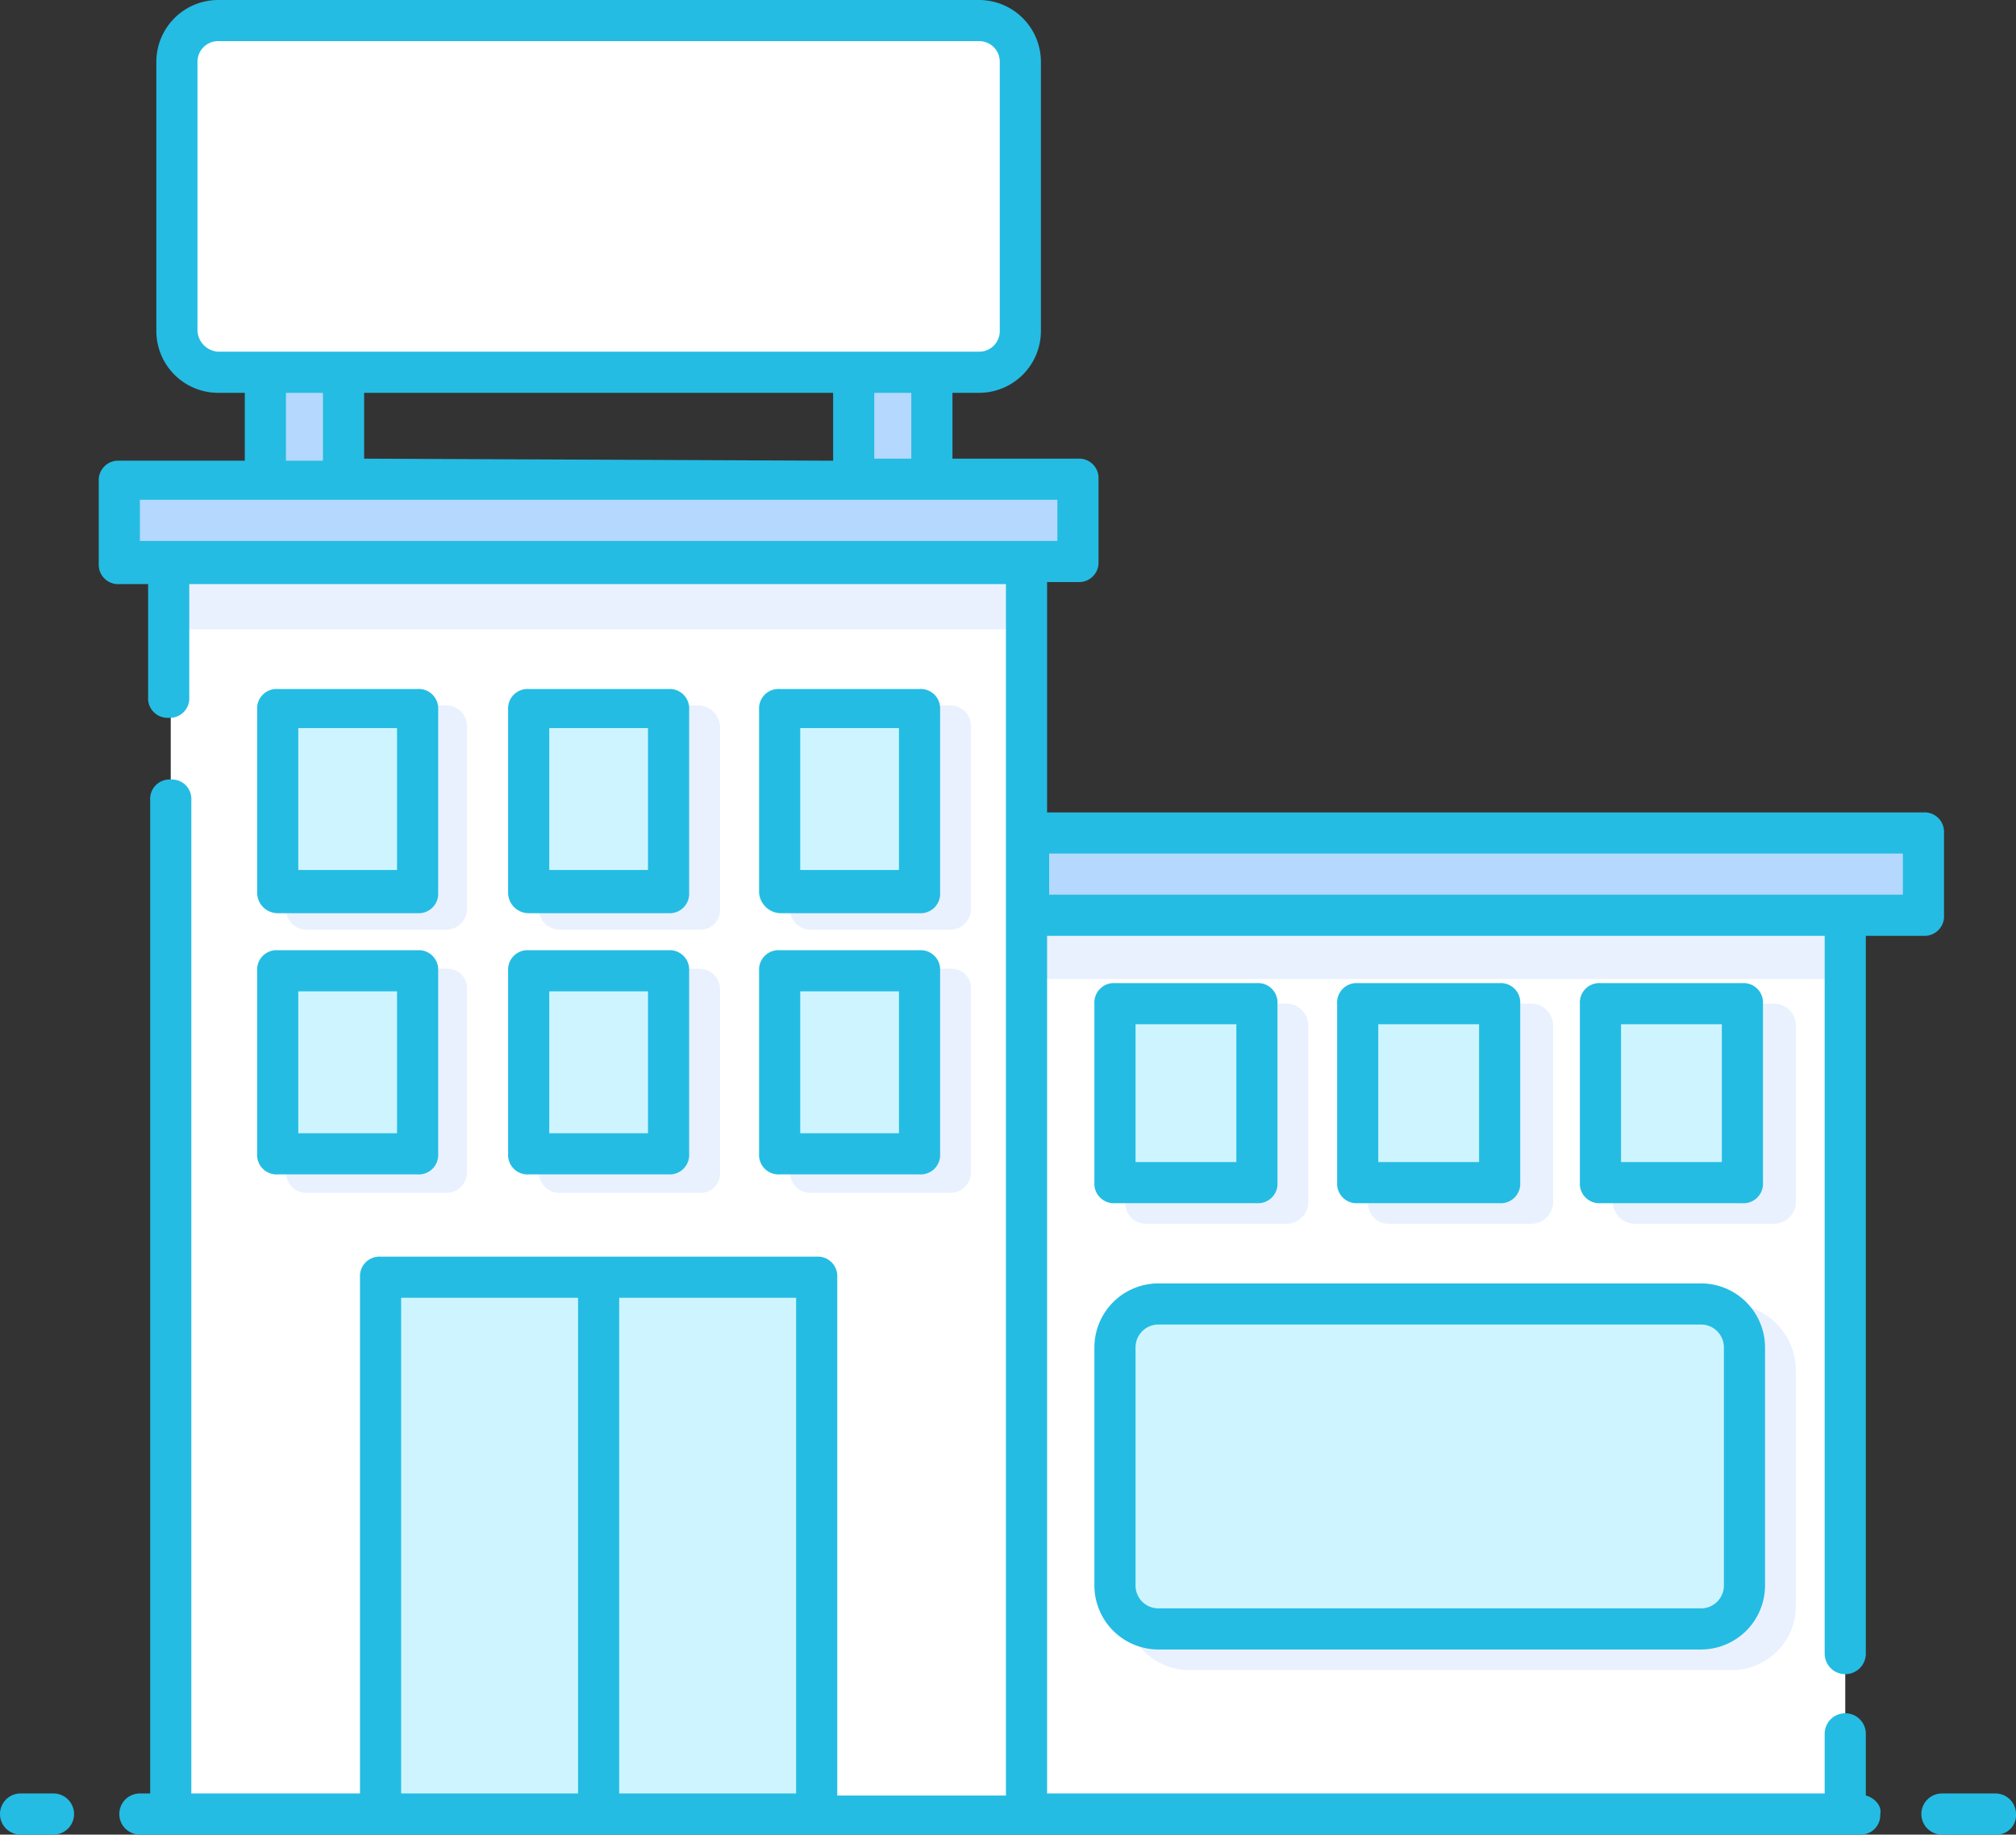 <svg xmlns="http://www.w3.org/2000/svg" width="98" height="89.2" viewBox="0 0 98 89.2">
    <rect x="0" y="0" width="98" height="89.2" fill="#333333" stroke="none"/>
    <g data-name="023-hospital">
        <g data-name="Group 6044">
            <g data-name="Group 6019">
                <path data-name="Path 4957" d="M10.8 34.2h41.7v60.9H10.8z" style="fill:#fff" transform="translate(-2.5 -6.9)"/>
            </g>
            <g data-name="Group 6020">
                <path data-name="Path 4958" d="M52.4 51.4h39.8v43.7H52.4z" style="fill:#fff" transform="translate(-2.5 -6.9)"/>
            </g>
            <g data-name="Group 6021">
                <path data-name="Path 4959" d="M10.8 34.2h41.7v3.3H10.8z" style="fill:#e9f1fe" transform="translate(-2.5 -6.9)"/>
            </g>
            <g data-name="Group 6022">
                <path data-name="Path 4960" d="M52.4 51.4h39.8v3.1H52.4z" style="fill:#e9f1fe" transform="translate(-2.5 -6.9)"/>
            </g>
            <path data-name="Path 4961" d="M8.3 30.2h46.6v4H8.3z" style="fill:#b5d8fe" transform="translate(-2.5 -6.9)"/>
            <path data-name="Path 4962" d="M52.4 47.4h43.5v4H52.4z" style="fill:#b5d8fe" transform="translate(-2.5 -6.9)"/>
            <g data-name="Group 6030">
                <g data-name="Group 6029">
                    <g data-name="Group 6023">
                        <path data-name="Path 4963" d="M37.5 55v8.9a.945.945 0 0 1-1 1h-6.8a1 1 0 0 1-1-1V55a1 1 0 0 1 1-1h6.8a1 1 0 0 1 1 1z" style="fill:#e9f1fe" transform="translate(-2.5 -6.9)"/>
                    </g>
                    <g data-name="Group 6024">
                        <path data-name="Path 4964" d="M49.7 42.2v8.9a1 1 0 0 1-1 1h-6.8a1 1 0 0 1-1-1v-8.9a1 1 0 0 1 1-1h6.8a1 1 0 0 1 1 1z" style="fill:#e9f1fe" transform="translate(-2.5 -6.9)"/>
                    </g>
                    <g data-name="Group 6025">
                        <path data-name="Path 4965" d="M49.7 55v8.9a1 1 0 0 1-1 1h-6.8a1 1 0 0 1-1-1V55a1 1 0 0 1 1-1h6.8a.945.945 0 0 1 1 1z" style="fill:#e9f1fe" transform="translate(-2.5 -6.9)"/>
                    </g>
                    <g data-name="Group 6026">
                        <path data-name="Path 4966" d="M37.5 42.2v8.9a.945.945 0 0 1-1 1h-6.8a1 1 0 0 1-1-1v-8.9a1 1 0 0 1 1-1h6.8a1.075 1.075 0 0 1 1 1z" style="fill:#e9f1fe" transform="translate(-2.5 -6.9)"/>
                    </g>
                    <g data-name="Group 6027">
                        <path data-name="Path 4967" d="M25.2 42.2v8.9a1 1 0 0 1-1 1h-6.8a1 1 0 0 1-1-1v-8.9a1 1 0 0 1 1-1h6.8a1 1 0 0 1 1 1z" style="fill:#e9f1fe" transform="translate(-2.5 -6.9)"/>
                    </g>
                    <g data-name="Group 6028">
                        <path data-name="Path 4968" d="M25.2 55v8.9a1 1 0 0 1-1 1h-6.8a1 1 0 0 1-1-1V55a1 1 0 0 1 1-1h6.8a.945.945 0 0 1 1 1z" style="fill:#e9f1fe" transform="translate(-2.5 -6.9)"/>
                    </g>
                </g>
            </g>
            <g data-name="Group 6037">
                <g data-name="Group 6036">
                    <g data-name="Group 6035">
                        <g data-name="Group 6031">
                            <path data-name="Path 4969" d="M57.2 65.4v-8.7a1.075 1.075 0 0 1 1-1h6.9a1.075 1.075 0 0 1 1 1v8.7a1.075 1.075 0 0 1-1 1h-6.9a1 1 0 0 1-1-1z" style="fill:#e9f1fe" transform="translate(-2.5 -6.9)"/>
                        </g>
                        <g data-name="Group 6032">
                            <path data-name="Path 4970" d="M69 65.4v-8.7a1.075 1.075 0 0 1 1-1h7a1.075 1.075 0 0 1 1 1v8.7a1.075 1.075 0 0 1-1 1h-7a1 1 0 0 1-1-1z" style="fill:#e9f1fe" transform="translate(-2.5 -6.9)"/>
                        </g>
                        <g data-name="Group 6033">
                            <path data-name="Path 4971" d="M89.8 73.4V85a3.116 3.116 0 0 1-3.1 3.1H60.3a3.116 3.116 0 0 1-3.1-3.1V73.4a3.116 3.116 0 0 1 3.1-3.1h26.4a3.254 3.254 0 0 1 3.1 3.1z" style="fill:#e9f1fe" transform="translate(-2.5 -6.9)"/>
                        </g>
                        <g data-name="Group 6034">
                            <path data-name="Path 4972" d="M89.8 56.7v8.7a1.075 1.075 0 0 1-1 1h-6.9a1.075 1.075 0 0 1-1-1v-8.7a1.075 1.075 0 0 1 1-1h6.9a1.075 1.075 0 0 1 1 1z" style="fill:#e9f1fe" transform="translate(-2.5 -6.9)"/>
                        </g>
                    </g>
                </g>
            </g>
            <g data-name="Group 6041">
                <path data-name="Path 4973" d="M21 69h21.2v26.1H21z" style="fill:#cef5ff" transform="translate(-2.5 -6.9)"/>
                <path data-name="Path 4974" d="M87.2 72.4V84a2.112 2.112 0 0 1-2.1 2.1H58.8a2.112 2.112 0 0 1-2.1-2.1V72.4a2.112 2.112 0 0 1 2.1-2.1h26.4a2.165 2.165 0 0 1 2 2.1z" style="fill:#cef5ff" transform="translate(-2.5 -6.9)"/>
                <g data-name="Group 6038">
                    <path data-name="Path 4975" d="M56.7 55.7h6.9v8.7h-6.9z" style="fill:#cef5ff" transform="translate(-2.5 -6.9)"/>
                    <path data-name="Path 4976" d="M68.5 55.7h6.9v8.7h-6.9z" style="fill:#cef5ff" transform="translate(-2.5 -6.9)"/>
                    <path data-name="Path 4977" d="M80.3 55.7h6.9v8.7h-6.9z" style="fill:#cef5ff" transform="translate(-2.5 -6.9)"/>
                </g>
                <g data-name="Group 6039">
                    <path data-name="Path 4978" d="M16 41.3h6.8v8.9H16z" style="fill:#cef5ff" transform="translate(-2.5 -6.9)"/>
                    <path data-name="Path 4979" d="M28.2 41.3H35v8.9h-6.8z" style="fill:#cef5ff" transform="translate(-2.5 -6.9)"/>
                    <path data-name="Path 4980" d="M40.4 41.3h6.8v8.9h-6.8z" style="fill:#cef5ff" transform="translate(-2.5 -6.9)"/>
                    <path data-name="Path 4981" d="M16 54.1h6.8V63H16z" style="fill:#cef5ff" transform="translate(-2.5 -6.9)"/>
                    <path data-name="Path 4982" d="M28.2 54.1H35V63h-6.8z" style="fill:#cef5ff" transform="translate(-2.5 -6.9)"/>
                    <path data-name="Path 4983" d="M40.4 54.1h6.8V63h-6.8z" style="fill:#cef5ff" transform="translate(-2.5 -6.9)"/>
                </g>
                <g data-name="Group 6040">
                    <path data-name="Path 4984" d="M15.4 25h3.8v5.3h-3.8z" style="fill:#b5d8fe" transform="translate(-2.5 -6.9)"/>
                    <path data-name="Path 4985" d="M44.1 25h3.8v5.3h-3.8z" style="fill:#b5d8fe" transform="translate(-2.5 -6.9)"/>
                </g>
            </g>
            <path data-name="Path 4986" d="M52.1 9.9V23a2.006 2.006 0 0 1-2 2h-37a2.006 2.006 0 0 1-2-2V9.9a2.006 2.006 0 0 1 2-2h37a2.006 2.006 0 0 1 2 2z" style="fill:#fff" transform="translate(-2.5 -6.9)"/>
            <g data-name="Group 6043">
                <g data-name="Group 6042">
                    <path data-name="Path 4988" d="M93.2 94.2v-3a1 1 0 0 0-2 0v2.9H53.4V52.4h37.8v34.9a1 1 0 0 0 2 0V52.4H96a.945.945 0 0 0 1-1v-4a.945.945 0 0 0-1-1H53.4V35.2h1.5a.945.945 0 0 0 1-1v-4a.945.945 0 0 0-1-1h-6.1V26h1.3a3.009 3.009 0 0 0 3-3V9.9a3.009 3.009 0 0 0-3-3h-37a3.009 3.009 0 0 0-3 3V23a3.009 3.009 0 0 0 3 3h1.3v3.3H8.3a.945.945 0 0 0-1 1v4a.945.945 0 0 0 1 1h1.4v5.5a.945.945 0 0 0 1 1 .945.945 0 0 0 1-1v-5.5h39.7v58.9h-8.2V69a.945.945 0 0 0-1-1H21a.945.945 0 0 0-1 1v25.1h-8.2V45.8a.945.945 0 0 0-1-1 .945.945 0 0 0-1 1v48.3h-.5a1 1 0 0 0 0 2h83.6a.945.945 0 0 0 1-1c.1-.4-.3-.8-.7-.9zm-46.4-65H45V26h1.8zm-26.6 0V26H43v3.3zM12.1 23V9.9a1 1 0 0 1 1-1h37a1 1 0 0 1 1 1V23a1 1 0 0 1-1 1h-37a1.075 1.075 0 0 1-1-1zm4.3 3h1.8v3.3h-1.8zm-7.1 7.2v-2h44.6v2H9.3zM95 48.4v2H53.5v-2zM22 70h8.6v24.1H22zm10.6 24.1V70h8.6v24.1z" style="fill:#24bce3" transform="translate(-2.5 -6.9)"/>
                    <path data-name="Path 4989" d="M5.1 94.1H3.5a1 1 0 0 0 0 2h1.6a1 1 0 0 0 0-2z" style="fill:#24bce3" transform="translate(-2.5 -6.9)"/>
                    <path data-name="Path 4990" d="M99.5 94.1h-2.6a1 1 0 0 0 0 2h2.6a.945.945 0 0 0 1-1 1 1 0 0 0-1-1z" style="fill:#24bce3" transform="translate(-2.5 -6.9)"/>
                    <path data-name="Path 4991" d="M55.7 84a3.116 3.116 0 0 0 3.1 3.1h26.4a3.116 3.116 0 0 0 3.1-3.1V72.4a3.116 3.116 0 0 0-3.1-3.1H58.8a3.116 3.116 0 0 0-3.1 3.1zm2-11.6a1.11 1.11 0 0 1 1.1-1.1h26.4a1.11 1.11 0 0 1 1.1 1.1V84a1.11 1.11 0 0 1-1.1 1.1H58.8a1.11 1.11 0 0 1-1.1-1.1z" style="fill:#24bce3" transform="translate(-2.5 -6.9)"/>
                    <path data-name="Path 4992" d="M63.6 65.4a.945.945 0 0 0 1-1v-8.7a.945.945 0 0 0-1-1h-6.9a.945.945 0 0 0-1 1v8.7a.945.945 0 0 0 1 1zm-5.9-8.7h4.9v6.7h-4.9z" style="fill:#24bce3" transform="translate(-2.5 -6.9)"/>
                    <path data-name="Path 4993" d="M75.4 65.4a.945.945 0 0 0 1-1v-8.7a.945.945 0 0 0-1-1h-6.9a.945.945 0 0 0-1 1v8.7a.945.945 0 0 0 1 1zm-5.9-8.7h4.9v6.7h-4.9z" style="fill:#24bce3" transform="translate(-2.5 -6.9)"/>
                    <path data-name="Path 4994" d="M88.2 55.7a.945.945 0 0 0-1-1h-6.9a.945.945 0 0 0-1 1v8.7a.945.945 0 0 0 1 1h6.9a.945.945 0 0 0 1-1zm-2 7.7h-4.9v-6.7h4.9z" style="fill:#24bce3" transform="translate(-2.5 -6.9)"/>
                    <path data-name="Path 4995" d="M16 51.3h6.8a.945.945 0 0 0 1-1v-8.9a.945.945 0 0 0-1-1H16a.945.945 0 0 0-1 1v8.9a1 1 0 0 0 1 1zm1-9h4.8v6.9H17z" style="fill:#24bce3" transform="translate(-2.5 -6.9)"/>
                    <path data-name="Path 4996" d="M28.2 51.3H35a.945.945 0 0 0 1-1v-8.9a.945.945 0 0 0-1-1h-6.8a.945.945 0 0 0-1 1v8.9a1 1 0 0 0 1 1zm1-9H34v6.9h-4.8z" style="fill:#24bce3" transform="translate(-2.5 -6.9)"/>
                    <path data-name="Path 4997" d="M40.4 51.3h6.8a.945.945 0 0 0 1-1v-8.9a.945.945 0 0 0-1-1h-6.8a.945.945 0 0 0-1 1v8.9a1.075 1.075 0 0 0 1 1zm1-9h4.8v6.9h-4.8z" style="fill:#24bce3" transform="translate(-2.5 -6.9)"/>
                    <path data-name="Path 4998" d="M15 63a.945.945 0 0 0 1 1h6.8a.945.945 0 0 0 1-1v-8.9a.945.945 0 0 0-1-1H16a.945.945 0 0 0-1 1zm2-7.9h4.8V62H17z" style="fill:#24bce3" transform="translate(-2.5 -6.9)"/>
                    <path data-name="Path 4999" d="M27.2 63a.945.945 0 0 0 1 1H35a.945.945 0 0 0 1-1v-8.9a.945.945 0 0 0-1-1h-6.8a.945.945 0 0 0-1 1zm2-7.9H34V62h-4.8z" style="fill:#24bce3" transform="translate(-2.5 -6.9)"/>
                    <path data-name="Path 5000" d="M39.4 63a.945.945 0 0 0 1 1h6.8a.945.945 0 0 0 1-1v-8.9a.945.945 0 0 0-1-1h-6.8a.945.945 0 0 0-1 1zm2-7.9h4.8V62h-4.8z" style="fill:#24bce3" transform="translate(-2.5 -6.9)"/>
                </g>
            </g>
        </g>
    </g>
</svg>
